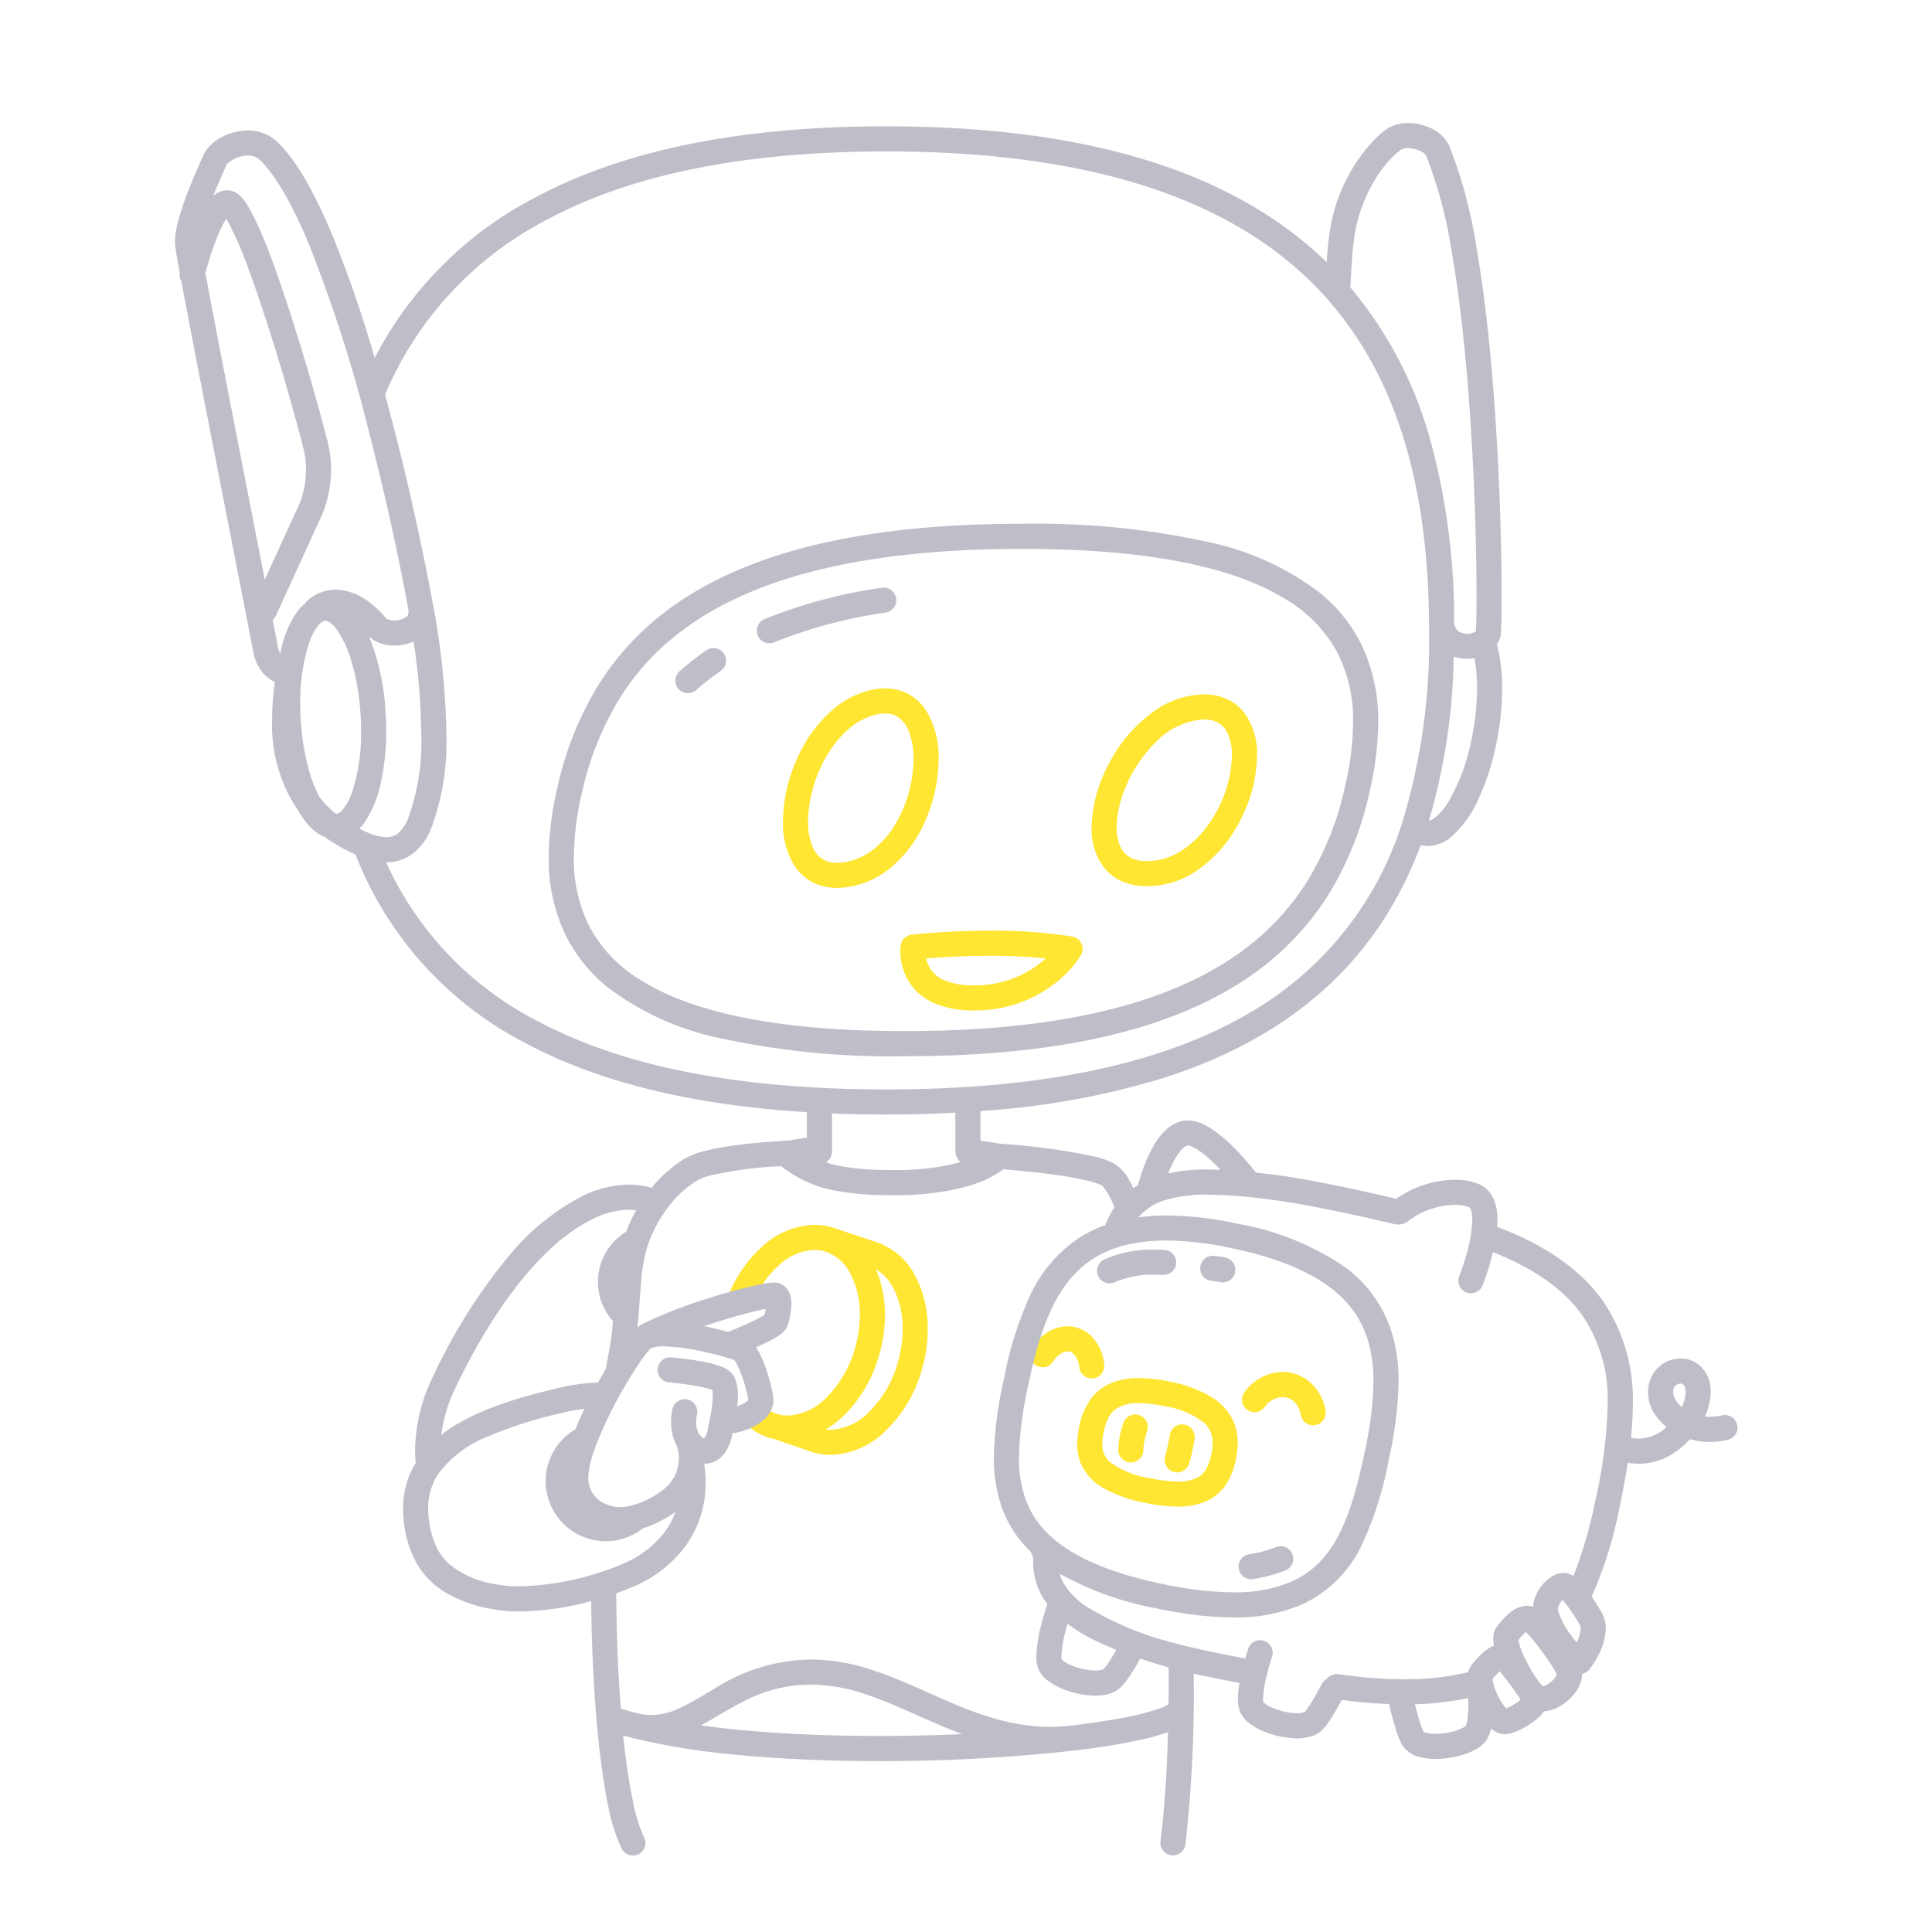 <svg xmlns="http://www.w3.org/2000/svg" width="200" height="200" fill="none"><path fill="#FFE632" d="M82.44 78.71a16.152 16.152 0 0 0-1.39 6.306 8.242 8.242 0 0 0 1.262 4.712 4.993 4.993 0 0 0 1.81 1.606 5.46 5.46 0 0 0 2.532.581c.476-.002.95-.048 1.418-.137a9.175 9.175 0 0 0 4.007-1.846 13.033 13.033 0 0 0 3.81-5.196 16.05 16.05 0 0 0 1.277-6.135 9.28 9.28 0 0 0-1.241-4.966 5.165 5.165 0 0 0-1.768-1.724 5.001 5.001 0 0 0-2.525-.65 6.628 6.628 0 0 0-1.298.135h-.001a9.115 9.115 0 0 0-3.974 1.934 14.341 14.341 0 0 0-3.92 5.38Zm5.563-3.366a6.517 6.517 0 0 1 2.84-1.398l-.255-1.275.256 1.274c.26-.053.523-.081.788-.083.43-.011.853.093 1.227.302.57.365 1 .912 1.222 1.552.341.923.506 1.901.485 2.885a13.496 13.496 0 0 1-1.886 6.722 9.496 9.496 0 0 1-2.21 2.566 6.565 6.565 0 0 1-2.876 1.333c-.31.06-.624.091-.94.093a2.858 2.858 0 0 1-1.338-.29 2.671 2.671 0 0 1-1.202-1.385 6.668 6.668 0 0 1-.465-2.624 14.02 14.02 0 0 1 2.045-6.951 10.668 10.668 0 0 1 2.309-2.721ZM128.872 73.872a4.79 4.79 0 0 0-1.778-1.469 5.596 5.596 0 0 0-2.438-.518c-.125 0-.252.003-.379.01h-.001a9.266 9.266 0 0 0-4.588 1.574 15.076 15.076 0 0 0-4.841 5.491 14.61 14.61 0 0 0-1.848 6.669 6.55 6.55 0 0 0 1.349 4.26 4.908 4.908 0 0 0 1.874 1.38 6.452 6.452 0 0 0 2.525.472 9.273 9.273 0 0 0 4.995-1.508 13.788 13.788 0 0 0 4.694-5.4 14.952 14.952 0 0 0 1.692-6.584 7.26 7.26 0 0 0-1.256-4.377Zm-3.797 11.504a10.17 10.17 0 0 1-2.733 2.666 6.668 6.668 0 0 1-3.355 1.094l-.24.005a3.867 3.867 0 0 1-1.513-.266 2.315 2.315 0 0 1-1.2-1.123 4.655 4.655 0 0 1-.435-2.123c.027-1.22.264-2.426.699-3.566a14.211 14.211 0 0 1 3.302-5.194 7.608 7.608 0 0 1 4.813-2.377l-.068-1.299.069 1.299.242-.007c.453-.012.902.078 1.315.264.506.25.905.676 1.124 1.197.308.728.456 1.513.433 2.303a12.969 12.969 0 0 1-2.453 7.127ZM111.898 98.886a1.294 1.294 0 0 0 .053-1.206 1.302 1.302 0 0 0-.962-.73 52.444 52.444 0 0 0-8.446-.607c-2.726 0-5.45.137-8.161.411a1.299 1.299 0 0 0-1.142 1.108 4.547 4.547 0 0 0-.036.609 5.908 5.908 0 0 0 1.268 3.701 5.97 5.97 0 0 0 2.41 1.75c1.25.48 2.584.71 3.923.677a13.387 13.387 0 0 0 8.42-2.811 11.3 11.3 0 0 0 2.673-2.902ZM100.805 102a7.706 7.706 0 0 1-2.934-.481 3.114 3.114 0 0 1-1.732-1.538c-.115-.241-.2-.495-.251-.757a82.1 82.1 0 0 1 6.655-.28c1.825 0 3.794.076 5.699.27a10.18 10.18 0 0 1-.968.79 10.831 10.831 0 0 1-6.469 1.996ZM90.579 128.531v-.002l-4.383-1.459c-.018-.006-.036-.001-.053-.006-.016-.005-.03-.012-.046-.016a6.377 6.377 0 0 0-1.79-.253 8.242 8.242 0 0 0-5.311 2.164 13.48 13.48 0 0 0-3.683 5.391 1.306 1.306 0 0 0 .319 1.409 1.29 1.29 0 0 0 .928.357 1.291 1.291 0 0 0 1.18-.834 10.896 10.896 0 0 1 2.952-4.352 5.67 5.67 0 0 1 3.616-1.535c.36-.001.719.05 1.065.15a4.445 4.445 0 0 1 2.592 2.187 8.887 8.887 0 0 1 1.047 4.383 12.472 12.472 0 0 1-.505 3.46 11.549 11.549 0 0 1-2.988 5.128 5.9 5.9 0 0 1-3.953 1.835 3.831 3.831 0 0 1-1.07-.15 3.933 3.933 0 0 1-1.71-1.03 1.29 1.29 0 0 0-.919-.382 1.307 1.307 0 0 0-1.201.802 1.304 1.304 0 0 0 .28 1.417 6.534 6.534 0 0 0 2.831 1.691c.17.049.342.075.514.11.026.011.044.032.07.041l3.788 1.302.062.019a6.39 6.39 0 0 0 1.786.252 8.468 8.468 0 0 0 5.75-2.556 14.111 14.111 0 0 0 3.691-6.283c.397-1.358.6-2.765.605-4.179a11.487 11.487 0 0 0-1.39-5.682 7.048 7.048 0 0 0-4.074-3.379Zm2.362 12.517a11.528 11.528 0 0 1-2.989 5.125 5.911 5.911 0 0 1-3.955 1.837 3.87 3.87 0 0 1-.504-.035 10.406 10.406 0 0 0 1.82-1.391 14.126 14.126 0 0 0 3.692-6.286c.398-1.359.602-2.767.607-4.183a11.923 11.923 0 0 0-.933-4.714 4.811 4.811 0 0 1 1.717 1.799 8.915 8.915 0 0 1 1.047 4.392 12.49 12.49 0 0 1-.502 3.456ZM156.229 171.428l-.2.11a1.3 1.3 0 0 0 1.255 2.277l.2-.11a1.3 1.3 0 0 0-1.255-2.277ZM161.739 168.074a1.287 1.287 0 0 0-.958-.268 1.298 1.298 0 0 0-.867.489v-.001a8.44 8.44 0 0 1-.5.578 1.292 1.292 0 0 0-.247 1.425 1.3 1.3 0 0 0 2.133.364c.225-.237.45-.495.66-.762a1.298 1.298 0 0 0-.221-1.825ZM135.633 143.107a4.357 4.357 0 0 0-2.873-1.082 4.946 4.946 0 0 0-3.92 2.075 1.301 1.301 0 0 0 1.209 2.076 1.306 1.306 0 0 0 .86-.501c.204-.308.478-.564.8-.746a2.341 2.341 0 0 1 1.051-.304c.428-.001.841.156 1.162.44.401.371.661.87.737 1.412a1.3 1.3 0 0 0 2.56-.457l-.001-.001a4.976 4.976 0 0 0-1.585-2.912ZM113.176 142.687a1.3 1.3 0 0 0 1.135-1.447h-.001a4.889 4.889 0 0 0-1.229-2.813 3.54 3.54 0 0 0-1.17-.834 3.543 3.543 0 0 0-1.406-.297 3.846 3.846 0 0 0-2.021.594 5.393 5.393 0 0 0-1.643 1.631 1.302 1.302 0 0 0 1.806 1.802c.142-.095.264-.218.358-.36.215-.343.501-.635.839-.857a1.26 1.26 0 0 1 .661-.21.926.926 0 0 1 .688.318c.316.378.504.847.536 1.339a1.297 1.297 0 0 0 .941 1.096c.164.046.336.059.506.038ZM125.484 144.669a12.931 12.931 0 0 0-4.362-1.634 15.526 15.526 0 0 0-3.2-.378 7.775 7.775 0 0 0-2.519.377 5.076 5.076 0 0 0-2.576 1.909 7.297 7.297 0 0 0-1.102 2.716 8.882 8.882 0 0 0-.214 1.831 5.222 5.222 0 0 0 .365 1.981 5.321 5.321 0 0 0 2.254 2.52 13.75 13.75 0 0 0 4.341 1.563c1.123.254 2.268.391 3.418.409a7.75 7.75 0 0 0 2.466-.359 4.873 4.873 0 0 0 2.518-1.86 7.208 7.208 0 0 0 1.06-2.656l-1.272-.269 1.272.269a8.329 8.329 0 0 0 .194-1.717 5.548 5.548 0 0 0-.373-2.058 5.612 5.612 0 0 0-2.27-2.644Zm-.486 7.132c-.192.46-.525.847-.952 1.106a4.19 4.19 0 0 1-2.157.456 14.168 14.168 0 0 1-2.879-.353 8.944 8.944 0 0 1-4.115-1.674 2.276 2.276 0 0 1-.61-.842 2.627 2.627 0 0 1-.174-1.004c.008-.435.061-.868.158-1.292.086-.44.223-.869.407-1.277a2.578 2.578 0 0 1 1.023-1.179 4.274 4.274 0 0 1 2.224-.485c.895.015 1.787.123 2.66.321a8.459 8.459 0 0 1 4.098 1.747c.286.262.51.585.655.944.133.352.198.726.191 1.102a5.71 5.71 0 0 1-.138 1.18c-.083.43-.214.849-.391 1.25Z"/><path fill="#FFE632" d="M117.964 146.505a1.314 1.314 0 0 0-1.403.344 1.303 1.303 0 0 0-.262.434 9.89 9.89 0 0 0-.266.888 8.37 8.37 0 0 0-.272 1.914 1.3 1.3 0 1 0 2.6.021c.015-.439.08-.875.194-1.299.049-.196.099-.363.135-.477l.042-.128.01-.029.002-.005h-.001a1.3 1.3 0 0 0-.779-1.663ZM122.586 147.471a1.297 1.297 0 0 0-1.488 1.079h-.001l-.008.049c-.12.725-.277 1.444-.47 2.153a1.299 1.299 0 0 0 2.266 1.175c.106-.134.185-.288.232-.453.226-.828.409-1.667.548-2.514a1.303 1.303 0 0 0-1.079-1.489Z"/><path fill="#BEBEC9" d="m143.633 13.309.002-.001.001-.001-.003.002ZM18.137 25.487v-.001l-.001-.003v.004ZM98.586 123.181h-.003l-.004.001.007-.001ZM100.602 122.662l-.005.001-.005.002.01-.003ZM86.036 123.177l-.007-.002-.005-.001.012.003ZM128.844 101.432a28.85 28.85 0 0 0 8.629-8.737 34.066 34.066 0 0 0 4.282-10.622l-1.267-.293 1.267.293c.577-2.38.884-4.818.914-7.267a18.01 18.01 0 0 0-1.838-8.294 16.087 16.087 0 0 0-4.239-5.174 28.826 28.826 0 0 0-11.664-5.259 83.338 83.338 0 0 0-19.132-1.858c-16.623.003-27.752 2.956-35.23 7.908a28.7 28.7 0 0 0-8.596 8.74 34.285 34.285 0 0 0-4.26 10.619 32.189 32.189 0 0 0-.904 7.204 18.052 18.052 0 0 0 1.847 8.318 16.159 16.159 0 0 0 4.248 5.188 28.865 28.865 0 0 0 11.667 5.276 82.858 82.858 0 0 0 19.103 1.865c16.551-.002 27.679-2.956 35.173-7.907Zm-62.536.014a14.355 14.355 0 0 1-5.34-5.62 15.458 15.458 0 0 1-1.562-7.134c.03-2.23.31-4.451.838-6.62a31.699 31.699 0 0 1 3.928-9.822c2.822-4.484 7.07-8.293 13.708-11.042 6.636-2.744 15.673-4.388 27.916-4.387 13.607-.008 22.287 2.05 27.394 5.275a14.277 14.277 0 0 1 5.325 5.598 15.424 15.424 0 0 1 1.554 7.112 29.917 29.917 0 0 1-.848 6.682 31.459 31.459 0 0 1-3.946 9.82c-2.838 4.484-7.11 8.295-13.753 11.045-6.64 2.744-15.664 4.387-27.851 4.386-13.573.008-22.25-2.057-27.363-5.293Z"/><path fill="#BEBEC9" d="M91.304 60.843a51.934 51.934 0 0 0-12.16 3.247 1.3 1.3 0 0 0 1 2.4 49.369 49.369 0 0 1 11.552-3.077 1.3 1.3 0 0 0-.392-2.57ZM73.133 67.316a27.661 27.661 0 0 0-2.785 2.174 1.3 1.3 0 0 0 1.73 1.942 25.014 25.014 0 0 1 2.523-1.97 1.3 1.3 0 1 0-1.468-2.146ZM22.278 20.124l.001-.001h.001l-.002.001ZM80.837 132.915l.002.001.003.001-.005-.002Z"/><path fill="#BEBEC9" d="M179.831 147.494a1.3 1.3 0 0 0-1.558-.977 5.792 5.792 0 0 1-1.298.152 4.806 4.806 0 0 1-.479-.039 6.341 6.341 0 0 0 .603-2.532 4.24 4.24 0 0 0-.066-.762 3.363 3.363 0 0 0-1.116-2.007 3.028 3.028 0 0 0-1.951-.698c-.862.004-1.69.34-2.311.938a3.482 3.482 0 0 0-1.05 2.548 4.024 4.024 0 0 0 .705 2.284c.334.502.745.95 1.216 1.326-.069.061-.134.13-.206.187a4.317 4.317 0 0 1-2.674 1.012 3.814 3.814 0 0 1-.803-.095c.113-1.135.184-2.26.184-3.368a18.109 18.109 0 0 0-3.056-10.734c-2.202-3.132-5.746-5.74-10.996-7.736.016-.231.041-.462.042-.691a5.471 5.471 0 0 0-.359-2.091 3.212 3.212 0 0 0-.614-.966 2.832 2.832 0 0 0-1.017-.694 6.507 6.507 0 0 0-2.415-.423 10.639 10.639 0 0 0-3.492.633c-.918.322-1.787.772-2.581 1.335-4.159-.974-9.175-2.053-12.672-2.49-.61-.075-1.226-.147-1.845-.216a29.576 29.576 0 0 0-2.213-2.519c-.669-.692-1.4-1.32-2.184-1.878a7.033 7.033 0 0 0-1.242-.695 3.758 3.758 0 0 0-1.436-.316 2.77 2.77 0 0 0-.69.087 3.526 3.526 0 0 0-1.294.664 6.502 6.502 0 0 0-1.499 1.806 15.626 15.626 0 0 0-1.286 2.901c-.189.558-.31.994-.376 1.242a8.407 8.407 0 0 0-.477.318c-.157-.33-.317-.644-.487-.927a4.23 4.23 0 0 0-1.705-1.731 10.406 10.406 0 0 0-1.926-.638 66.1 66.1 0 0 0-9.565-1.289l-.017-.003a59.687 59.687 0 0 0-2.129-.32v-3.078a82.875 82.875 0 0 0 18.813-3.382c11.53-3.645 19.191-9.904 23.855-17.956a40.546 40.546 0 0 0 2.908-6.193c.239.063.486.097.734.1a3.97 3.97 0 0 0 2.521-1.03 11.384 11.384 0 0 0 2.743-3.89 25.85 25.85 0 0 0 1.86-5.846 28.71 28.71 0 0 0 .571-5.563 17.712 17.712 0 0 0-.535-4.538c.176-.261.3-.553.366-.861l.001-.008c.021-.114.028-.189.037-.281.026-.308.043-.759.058-1.399.013-.636.021-1.446.021-2.404 0-4.97-.212-13.944-.984-23.005-.387-4.53-.914-9.082-1.629-13.173a48.9 48.9 0 0 0-2.797-10.464l-.002-.006a3.786 3.786 0 0 0-1.868-1.822 5.602 5.602 0 0 0-2.41-.554 3.871 3.871 0 0 0-2.124.57c-.51.345-.981.744-1.406 1.19a17.71 17.71 0 0 0-4.456 8.782 25.186 25.186 0 0 0-.353 2.778c-.029.34-.057.707-.083 1.085a39.703 39.703 0 0 0-6.635-5.184c-9.05-5.656-21.672-8.883-38.965-8.883-15.77 0-27.648 2.683-36.483 7.444a38.87 38.87 0 0 0-16.47 16.53l-.013-.046a123.044 123.044 0 0 0-4.58-13.171c-1.664-3.883-3.397-7.057-5.372-9.047a4.419 4.419 0 0 0-3.175-1.28 5.815 5.815 0 0 0-2.745.717 5.115 5.115 0 0 0-1.067.766c-.326.3-.589.66-.774 1.063-.272.616-.995 2.19-1.651 3.906-.33.861-.644 1.761-.882 2.622a9.632 9.632 0 0 0-.412 2.457c0 .15.008.3.024.448.023.202.066.466.134.868.08.466.197 1.114.339 1.884-.053.305.005.62.164.885.807 4.323 2.263 11.822 3.68 19.08.902 4.616 1.786 9.122 2.47 12.621.684 3.496 1.173 6.002 1.274 6.565.116.709.386 1.383.792 1.975a3.81 3.81 0 0 0 1.47 1.247 27.752 27.752 0 0 0-.295 3.9 15.752 15.752 0 0 0 2.424 8.985c.075.113.155.213.232.32a7.963 7.963 0 0 0 1.395 1.897c.338.334.726.61 1.151.821.069.033.147.05.218.078.415.307.846.591 1.291.853.622.364 1.263.695 1.92.992a37.148 37.148 0 0 0 17.603 19.528c7.358 3.925 16.898 6.395 29.127 7.145v2.636c-.6.085-1.193.181-1.774.294-2.442.133-4.648.334-6.474.62-.829.124-1.65.293-2.46.505a8.191 8.191 0 0 0-1.877.723 12.936 12.936 0 0 0-3.485 3.064 8.31 8.31 0 0 0-2.35-.339 11.352 11.352 0 0 0-4.99 1.268 24.741 24.741 0 0 0-7.72 6.458 57.57 57.57 0 0 0-7.521 12.034 17.78 17.78 0 0 0-1.907 7.752c0 .447.026.876.064 1.296a9.012 9.012 0 0 0-1.31 4.754c.002.48.033.959.094 1.435.139 1.231.471 2.432.985 3.56a8.39 8.39 0 0 0 3.181 3.582 14.163 14.163 0 0 0 4.6 1.735c1.052.215 2.124.319 3.198.309 2.508-.042 5-.402 7.418-1.071.053 5.36.33 10.533.806 14.885.263 2.409.586 4.567.97 6.38.275 1.513.742 2.983 1.389 4.377a1.299 1.299 0 1 0 2.306-1.2 15.831 15.831 0 0 1-1.15-3.716 66.196 66.196 0 0 1-1.002-6.812c.301.084.614.164.926.244.015.003.025.014.04.017.029.007.057.009.086.015a72.535 72.535 0 0 0 10.292 1.686c4.775.478 9.987.686 15.148.687 6.717.017 13.428-.345 20.104-1.084a69.343 69.343 0 0 0 7.275-1.189 22.077 22.077 0 0 0 2.523-.724c-.111 4.165-.361 8.016-.775 11.293a1.3 1.3 0 1 0 2.58.325c.625-5.569.914-11.171.864-16.776 0-.296-.004-.598-.005-.895 1.346.299 2.981.631 4.738.963-.1.545-.156 1.097-.166 1.652-.008.388.044.776.154 1.149a2.932 2.932 0 0 0 1.066 1.398c.694.5 1.467.876 2.288 1.113a9.083 9.083 0 0 0 2.607.421c.393.003.785-.038 1.169-.122a3.186 3.186 0 0 0 1.138-.486c.161-.116.309-.25.441-.399.213-.242.409-.499.586-.768.453-.672.921-1.499 1.305-2.196.868.113 1.651.202 2.313.259.903.081 1.767.128 2.612.159a1.26 1.26 0 0 0 .008.174c.157.638.371 1.488.608 2.268.119.392.242.765.378 1.103.068.17.138.331.22.49.089.177.198.344.323.497.413.461.953.788 1.553.941a6.205 6.205 0 0 0 1.699.213 9.797 9.797 0 0 0 2.961-.474c.45-.142.882-.334 1.29-.571a3.068 3.068 0 0 0 1.066-.997c.199-.344.344-.717.429-1.105.049.041.091.086.142.125.163.122.339.225.526.305.234.102.487.155.743.157l.048-.001c.235-.01.468-.051.692-.123a8.135 8.135 0 0 0 2.084-1.073c.331-.225.639-.483.918-.77.117-.126.223-.26.318-.403a3.667 3.667 0 0 0 1.337-.36 5.233 5.233 0 0 0 1.74-1.374c.241-.289.442-.609.599-.951.172-.373.264-.778.269-1.189v-.014c.073-.014.144-.034.214-.059.19-.073.36-.188.499-.337l.078-.092c.303-.404.574-.831.812-1.277a6.36 6.36 0 0 0 .851-2.897 3.35 3.35 0 0 0-.401-1.63l-.002-.002c-.186-.335-.58-.995-1.054-1.689a43.548 43.548 0 0 0 2.864-9.169c.333-1.58.635-3.146.874-4.696.374.069.754.104 1.135.105a6.566 6.566 0 0 0 3.031-.758 8.217 8.217 0 0 0 2.27-1.786c.659.19 1.341.287 2.027.287a8.31 8.31 0 0 0 1.879-.218 1.3 1.3 0 0 0 .977-1.557Zm-58.602-26.72a7.623 7.623 0 0 1 .92-1.566c.132-.169.284-.323.453-.456a.923.923 0 0 1 .312-.167l.033-.003c.15.012.296.05.432.115a6.193 6.193 0 0 1 1.448.953c.534.453 1.041.937 1.517 1.451-.434-.018-.868-.036-1.297-.036a19.109 19.109 0 0 0-4.11.399c.09-.228.186-.46.292-.69Zm21.267 30.013-1.272-.269c-.895 4.277-1.974 7.933-3.915 10.379a9.37 9.37 0 0 1-3.684 2.863 14.76 14.76 0 0 1-5.978 1.073 32.439 32.439 0 0 1-5.316-.488l-.01-.002a38.362 38.362 0 0 1-2.08-.387l-.005-.001c-5.761-1.22-9.386-2.966-11.533-4.979l-.004-.003a9.425 9.425 0 0 1-2.5-3.682 12.686 12.686 0 0 1-.717-4.47 37.955 37.955 0 0 1 1.015-7.644c.804-3.838 1.833-7.251 3.525-9.751a10.78 10.78 0 0 1 3.086-3.091 11.7 11.7 0 0 1 4.602-1.684l.006-.001a18.706 18.706 0 0 1 3.018-.23c2.306.032 4.602.303 6.852.809 6.002 1.266 9.632 3.222 11.737 5.52a10.162 10.162 0 0 1 2.21 3.775 14.43 14.43 0 0 1 .647 4.512 36.842 36.842 0 0 1-.956 7.482l1.272.269Zm-28.282 22.008-.007.005a.724.724 0 0 1-.224.08 2.72 2.72 0 0 1-.59.056 6.836 6.836 0 0 1-2.435-.519 3.995 3.995 0 0 1-.878-.478 1.135 1.135 0 0 1-.177-.162 1.506 1.506 0 0 1-.025-.321c.054-.923.208-1.838.46-2.728.058-.226.116-.439.17-.635a17.735 17.735 0 0 0 2.515 1.564c.774.4 1.632.772 2.529 1.134-.25.448-.509.894-.752 1.257-.125.191-.26.376-.404.553l-.142.156-.04.038Zm38.166-96.487a20.938 20.938 0 0 1-2.355 6.55 6.9 6.9 0 0 1-1.367 1.7 1.751 1.751 0 0 1-.737.412 64.004 64.004 0 0 0 2.571-16.993c.448.15.917.226 1.39.226.251-.003.501-.026.748-.07.188 1.03.278 2.075.271 3.122a26.155 26.155 0 0 1-.521 5.053Zm-12.061-52.496a16.17 16.17 0 0 1 2.411-5.823c.401-.595.854-1.154 1.354-1.67.295-.31.62-.59.971-.833l.003-.002c.217-.11.459-.159.701-.145.44.004.874.104 1.272.292.259.102.479.287.623.526a46.6 46.6 0 0 1 2.621 9.876c2.095 11.958 2.576 28.385 2.574 35.73 0 1.078-.01 1.962-.027 2.6a27.286 27.286 0 0 1-.042.971l-.036.035a1.5 1.5 0 0 1-.862.234 1.683 1.683 0 0 1-.76-.169.873.873 0 0 1-.41-.412l-.011-.022a5.811 5.811 0 0 0-.172-.316 69.959 69.959 0 0 0-2.605-19.622 41.611 41.611 0 0 0-8.135-15.306c.064-1.315.138-2.496.221-3.476.059-.828.162-1.652.309-2.468ZM23.438 17.1a.857.857 0 0 1 .183-.224c.256-.23.55-.41.87-.534.366-.15.757-.23 1.153-.236a1.802 1.802 0 0 1 1.337.52c1.532 1.514 3.236 4.492 4.819 8.226 2.6 6.472 4.74 13.12 6.406 19.893 1.801 6.968 3.196 13.598 3.977 17.86.047.253.086.493.13.741a1.25 1.25 0 0 0-.09.292l-.003.072-.086.094c-.163.131-.349.232-.549.295a2.45 2.45 0 0 1-.781.133 1.652 1.652 0 0 1-.627-.111.806.806 0 0 1-.352-.263 6.312 6.312 0 0 0-.623-.691 8.89 8.89 0 0 0-1.758-1.342 5.483 5.483 0 0 0-2.702-.786 4.394 4.394 0 0 0-2.984 1.198 1.25 1.25 0 0 0-.174.235c-.267.216-.51.46-.725.729a10.584 10.584 0 0 0-1.776 4.083c-.03.124-.05.259-.078.386a2.653 2.653 0 0 1-.248-.744 336.11 336.11 0 0 0-.53-2.753c.143-.12.257-.27.336-.438l4.383-9.596-.002-.002a12.07 12.07 0 0 0 1.327-5.528 11.74 11.74 0 0 0-.367-2.937 231.487 231.487 0 0 0-3.888-13.343c-1.235-3.799-2.296-6.697-2.947-8.158a26.04 26.04 0 0 0-1.507-3.017 4.275 4.275 0 0 0-.73-.91 2.016 2.016 0 0 0-1.224-.544l-.11-.003a1.897 1.897 0 0 0-.735.152c-.17.073-.333.165-.484.273-.082.059-.144.127-.217.189.082-.205.163-.412.245-.61.472-1.145.914-2.11 1.13-2.601Zm9.618 65.372c-.403-.766-.73-1.57-.975-2.4a23.918 23.918 0 0 1-.904-4.955l-.391.032.39-.033a27.515 27.515 0 0 1-.092-2.254 19.57 19.57 0 0 1 .905-6.27 6.254 6.254 0 0 1 .907-1.776c.164-.253.41-.445.695-.544h.005l.093-.01a.63.63 0 0 1 .277.073c.365.21.676.503.909.854a11.02 11.02 0 0 1 1.505 3.264c.475 1.615.778 3.276.903 4.955.063.769.093 1.525.093 2.259a19.56 19.56 0 0 1-.904 6.267 6.252 6.252 0 0 1-.907 1.776 1.361 1.361 0 0 1-.694.543l-.078.01a9.858 9.858 0 0 1-1.737-1.79Zm5.186 3.79-.004-.002-.028-.01a11.846 11.846 0 0 1-1.015-.472c.144-.143.28-.294.407-.452.024-.03.042-.068.066-.1.064-.074.118-.156.163-.243a11.149 11.149 0 0 0 1.546-3.739c.413-1.83.614-3.701.6-5.577 0-.805-.034-1.632-.102-2.47a23.95 23.95 0 0 0-1.654-7.277c.285.251.608.454.958.602a4.23 4.23 0 0 0 1.625.31 4.997 4.997 0 0 0 2.01-.428c.494 3.165.759 6.361.793 9.564a23.084 23.084 0 0 1-1.368 8.779 3.557 3.557 0 0 1-1.098 1.568c-.334.24-.738.364-1.149.35a4.9 4.9 0 0 1-1.75-.404ZM23.234 38.596a1836.187 1836.187 0 0 1-1.972-10.318c.055-.213.128-.48.215-.78.312-1.098.686-2.179 1.12-3.236.197-.48.428-.945.691-1.392.048-.08.095-.15.141-.217.083.137.173.295.275.49.265.503.592 1.194.991 2.089.57 1.272 1.635 4.163 2.849 7.9a228.778 228.778 0 0 1 3.843 13.191c.19.747.286 1.515.284 2.286a9.475 9.475 0 0 1-1.056 4.382l-.034.068-3.17 6.938c-.025-.131-.048-.253-.075-.386-1.136-5.808-2.75-14.039-4.102-21.015Zm16.74 50.668.018.001a4.48 4.48 0 0 0 2.677-.846 6.107 6.107 0 0 0 1.969-2.668 25.557 25.557 0 0 0 1.569-9.783 77.976 77.976 0 0 0-1.466-13.832c-.916-4.99-2.642-13.096-4.882-21.289a36.294 36.294 0 0 1 16.63-18.038c8.324-4.491 19.766-7.134 35.247-7.133 11.318 0 20.483 1.411 27.844 3.927 11.041 3.783 18.032 9.984 22.375 17.822 4.336 7.841 5.983 17.402 5.981 27.8a64.433 64.433 0 0 1-2.527 19.093 34.81 34.81 0 0 1-16.14 20.583c-8.494 4.972-20.613 7.877-37.533 7.875-15.998.002-27.708-2.597-36.113-7.086a34.418 34.418 0 0 1-15.65-16.426Zm51.763 26.112c2.488 0 4.861-.073 7.16-.195v4.054c.007.06.019.119.035.177.008.086.026.172.051.254.03.077.068.15.112.218a.932.932 0 0 0 .324.366c.014.011.026.025.042.036-.434.129-.894.247-1.388.345l-.007.001a27.062 27.062 0 0 1-5.335.495c-.278 0-.559-.004-.843-.011h.004a26.53 26.53 0 0 1-5.283-.477l-.012-.002a9.375 9.375 0 0 1-1.09-.321 1.286 1.286 0 0 0 .62-1.081v-3.972c1.814.073 3.68.113 5.61.113Zm-12.59 20.74c-.032.021-.058.04-.097.064-.711.402-1.446.763-2.2 1.079a52.29 52.29 0 0 1-1.01.429l-.306.124-.109.044c-.016.007-.027.021-.043.028a37.827 37.827 0 0 0-2.203-.544c-.095-.02-.195-.038-.292-.058a69.148 69.148 0 0 1 2.036-.653 57.443 57.443 0 0 1 3.414-.933c.358-.084.665-.148.937-.201a7.058 7.058 0 0 1-.127.621Zm-2.898 7.069a2.774 2.774 0 0 0-.259-.665 2.056 2.056 0 0 0-.568-.657 3.403 3.403 0 0 0-.823-.427 10.612 10.612 0 0 0-1.567-.424c-1.653-.336-3.516-.493-3.54-.497a1.3 1.3 0 0 0-.224 2.591h-.001l.172.016c.399.038 1.433.148 2.44.319.502.086.998.188 1.384.295.16.042.316.093.47.153l.01.004c.033.186.048.376.044.565a12.389 12.389 0 0 1-.213 1.992c-.057.323-.116.617-.165.851-.05.238-.087.397-.11.518-.051.383-.184.751-.391 1.079a1.09 1.09 0 0 1-.297-.184l-.192-.19-.036-.049-.008.005c-.007-.015-.02-.027-.028-.042-.027-.061-.053-.131-.08-.187l.002.006a2.449 2.449 0 0 1-.204-1.036c0-.197.017-.393.049-.587l.03-.159.007-.03v-.002a1.3 1.3 0 0 0-2.507-.684c-.121.478-.18.969-.178 1.462-.01.743.146 1.478.456 2.153l.003.006c.232.467.35.982.348 1.503a5.074 5.074 0 0 1-.306 1.651 4.432 4.432 0 0 1-1.646 1.919 9.205 9.205 0 0 1-2.753 1.353l-.015.004c-.045.014-.08.018-.125.03a4.97 4.97 0 0 1-.661.14c-.125.02-.25.032-.377.036h-.049a3.684 3.684 0 0 1-2.592-.94 2.957 2.957 0 0 1-.846-2.165c0-.041.003-.08.005-.121.001-.05.001-.101.005-.153a9.856 9.856 0 0 1 .543-2.331c.104-.309.221-.629.35-.956l.003-.006a43.37 43.37 0 0 1 2.955-5.983c.54-.92 1.068-1.752 1.526-2.414.315-.476.666-.927 1.051-1.348l.001-.001.085-.045a3.715 3.715 0 0 1 1.324-.176c1.5.055 2.988.266 4.442.63.732.169 1.401.349 1.922.502.26.077.483.147.655.204.105.035.183.063.24.085l.002.001c.165.218.303.456.412.707.267.594.491 1.206.67 1.833.153.504.275 1.017.368 1.536l.002.02-.02.034a1.175 1.175 0 0 1-.333.285c-.25.149-.515.27-.792.361.038-.37.066-.746.068-1.117a5.196 5.196 0 0 0-.138-1.273Zm-19.482-13.698a18.546 18.546 0 0 1 4.496-3.253 8.779 8.779 0 0 1 3.842-1.002c.253.001.505.019.755.052a15.874 15.874 0 0 0-1.043 2.232 6.059 6.059 0 0 0-1.365 9.237 27.136 27.136 0 0 1-.4 3.093l-.002.012a85.073 85.073 0 0 0-.333 1.863 52.1 52.1 0 0 0-.809 1.405 19.054 19.054 0 0 0-3.7.472c-4.286.974-8.266 2.169-11.312 4.079-.428.27-.833.56-1.222.862.238-1.745.759-3.441 1.543-5.018 3.095-6.428 6.413-11.059 9.55-14.034Zm-5.636 34.478a9.76 9.76 0 0 1-4.652-2.069 5.755 5.755 0 0 1-1.327-1.818 9.18 9.18 0 0 1-.757-2.777 8.85 8.85 0 0 1-.072-1.107 6.381 6.381 0 0 1 1.02-3.573l.045-.063.006-.008a11.629 11.629 0 0 1 5.03-3.813 44.22 44.22 0 0 1 8.359-2.603 17.588 17.588 0 0 1 1.721-.299c-.34.71-.652 1.421-.936 2.122a6.23 6.23 0 0 0-2.98 4.253 6.222 6.222 0 0 0 1.286 5.032l.004.005a6.228 6.228 0 0 0 8.684.965 11.774 11.774 0 0 0 3.29-1.656c.027-.021.052-.045.08-.066a8.254 8.254 0 0 1-1.196 2.195 10.452 10.452 0 0 1-3.98 3.078 23.79 23.79 0 0 1-2.658 1.012l-.01.003a28.592 28.592 0 0 1-8.308 1.437 12.67 12.67 0 0 1-2.65-.25Zm24.99 15.068a94.202 94.202 0 0 1-3.552-.421c1.5-.809 2.922-1.756 4.504-2.537a14.95 14.95 0 0 1 6.923-1.683c1.936.031 3.853.376 5.678 1.022 2.82.934 5.662 2.39 8.753 3.646.383.155.77.307 1.163.455-2.783.124-5.675.192-8.58.191-5.091.001-10.227-.206-14.89-.673Zm43.92-2.172c-1.474.49-2.985.858-4.519 1.1a83.659 83.659 0 0 1-4.814.691c-.664.072-1.331.108-1.998.108-4.462.003-8.326-1.628-12.244-3.372-1.957-.868-3.92-1.758-5.972-2.441a20.411 20.411 0 0 0-6.498-1.155 18.969 18.969 0 0 0-10.09 3.051c-1.258.735-2.37 1.434-3.418 1.922-.951.486-2 .751-3.068.776a6.178 6.178 0 0 1-1.271-.142 36.189 36.189 0 0 1-1.882-.527c-.288-3.663-.453-7.753-.476-11.935a26.704 26.704 0 0 0 2.04-.806l.007-.003a13.05 13.05 0 0 0 4.965-3.866 10.99 10.99 0 0 0 2.24-6.799 13.816 13.816 0 0 0-.106-1.67h.002l-.002-.015-.001-.012h-.002c-.009-.086-.028-.17-.04-.256.024.001.046.007.07.007.357 0 .709-.078 1.031-.23a2.84 2.84 0 0 0 1.213-1.157c.312-.56.528-1.169.64-1.8.086.01.174.011.261.003a8.16 8.16 0 0 0 1.757-.576c.51-.228.976-.545 1.375-.936.236-.239.43-.515.575-.819a2.6 2.6 0 0 0 .215-1.528 18.043 18.043 0 0 0-.839-3.072c-.2-.564-.449-1.109-.742-1.631a6.076 6.076 0 0 0-.188-.294l.297-.133c.555-.255 1.12-.528 1.601-.801a6.15 6.15 0 0 0 .673-.434 2.72 2.72 0 0 0 .325-.29c.159-.165.281-.361.36-.576l.001-.003c.25-.728.386-1.49.406-2.259a3.048 3.048 0 0 0-.14-.973 1.973 1.973 0 0 0-.304-.578 1.719 1.719 0 0 0-.642-.515 1.503 1.503 0 0 0-.45-.128 2.049 2.049 0 0 0-.282-.017 6.173 6.173 0 0 0-1.023.113 51.545 51.545 0 0 0-5.924 1.572 47.533 47.533 0 0 0-6.82 2.685 1.18 1.18 0 0 0-.185.149 2.78 2.78 0 0 0-.156.091c.03-.338.068-.674.093-1.013v-.005.001c.102-1.301.176-2.597.288-3.776.077-1.025.24-2.043.488-3.04l.008-.028c.05-.2.128-.425.219-.688l.002-.007a13.274 13.274 0 0 1 1.847-3.549l.007-.01a10.93 10.93 0 0 1 3.279-3.1c.403-.206.83-.365 1.27-.472a41.271 41.271 0 0 1 7.366-.976 12.4 12.4 0 0 0 3.49 1.959v.001l.017.006.017.007v-.001c.534.202 1.082.364 1.639.485 1.907.375 3.848.557 5.792.541h.004c.303.008.605.012.906.012a29.627 29.627 0 0 0 5.853-.547c.68-.132 1.353-.305 2.013-.518a11.136 11.136 0 0 0 3.288-1.618c2.39.196 4.557.438 6.3.716a30.08 30.08 0 0 1 2.402.468c.49.109.97.264 1.432.462.07.043.132.097.185.16a7.403 7.403 0 0 1 1.155 2.144 8.784 8.784 0 0 0-.937 1.824c-.958.338-1.873.786-2.728 1.334a14.57 14.57 0 0 0-5.172 6.196 37.495 37.495 0 0 0-2.568 8.29 40.218 40.218 0 0 0-1.072 8.181 15.284 15.284 0 0 0 .881 5.381 12.038 12.038 0 0 0 2.947 4.45c.085.212.173.424.264.635-.008.147-.022.295-.022.44a6.996 6.996 0 0 0 1.092 3.782c.125.198.261.39.403.578a1.232 1.232 0 0 0-.103.18c-.006.018-.263.797-.525 1.817-.309 1.1-.49 2.232-.54 3.373-.008.388.044.776.154 1.149a2.932 2.932 0 0 0 1.066 1.398 7.436 7.436 0 0 0 2.287 1.112 9.049 9.049 0 0 0 2.607.421 5.23 5.23 0 0 0 1.17-.121 3.205 3.205 0 0 0 1.138-.487c.258-.189.49-.411.691-.661a16.737 16.737 0 0 0 1.621-2.548c.004-.008.003-.016.007-.023.938.314 1.912.62 2.952.915.003.515.008 1.032.008 1.542 0 .769-.004 1.53-.012 2.284a5.355 5.355 0 0 1-.927.425Zm31.878 1.032a2.667 2.667 0 0 1-.196.776 1.26 1.26 0 0 1-.302.203c-.4.198-.824.344-1.262.436a7.233 7.233 0 0 1-1.544.178 3.653 3.653 0 0 1-.982-.113 1.068 1.068 0 0 1-.244-.096l-.03-.019a3.609 3.609 0 0 1-.178-.414c-.234-.621-.499-1.606-.706-2.427a29.147 29.147 0 0 0 5.515-.636c.008.21.013.434.013.664.004.484-.024.968-.084 1.448Zm4.351-1.197a4.211 4.211 0 0 1-.348.156 2.192 2.192 0 0 1-.171-.189 6.811 6.811 0 0 1-.79-1.343 5.251 5.251 0 0 1-.435-1.367l-.003-.024-.01-.125c.225-.284.474-.548.744-.788.12.146.245.298.377.462.308.397.646.84.962 1.271l.135.198v-.001c.104.16.22.324.347.489l-.002.001.086.124c.093.144.177.283.247.406-.03.025-.051.046-.084.072a6.767 6.767 0 0 1-1.055.658Zm4.048-2.401c-.178.126-.38.216-.593.265a5.165 5.165 0 0 1-.441-.504l-.067-.096-.002-.003-.001-.001-.003-.005-.046-.062a4.856 4.856 0 0 1-.269-.381l-.015-.023-.13-.191a15.302 15.302 0 0 1-.728-1.301l-.011-.022a11.31 11.31 0 0 1-.628-1.436 4.019 4.019 0 0 1-.198-.763c.201-.267.426-.515.672-.74.041-.036.077-.062.113-.089.135.138.285.3.452.495.281.325.592.713.898 1.115l.002.002c.512.67 1.019 1.395 1.383 1.98.182.291.328.549.414.726l.038.085a.945.945 0 0 1-.105.214 2.599 2.599 0 0 1-.735.735Zm1.329-8.55a2 2 0 0 1 .118-.125c.037.039.073.079.111.124a18.38 18.38 0 0 1 1.677 2.489.753.753 0 0 1 .078.373c-.04.494-.181.974-.415 1.411a11.89 11.89 0 0 1-1.005-1.338 7.162 7.162 0 0 1-.916-1.931l-.001-.004-.018-.146c.029-.317.159-.617.371-.853Zm1.23-2.591-.005-.004a1.894 1.894 0 0 0-1.027-.324c-.016 0-.063.001-.127.006l-.001-.001-.013.002-.045.004.001.004a2.557 2.557 0 0 0-1.136.44 4.35 4.35 0 0 0-1.249 1.321 3.917 3.917 0 0 0-.577 1.74 2.061 2.061 0 0 0-.627-.11 2.47 2.47 0 0 0-1.11.282 4.552 4.552 0 0 0-1.139.864 9.26 9.26 0 0 0-.851 1.003l-.001-.001-.002.005-.006.006.001.001c-.149.201-.256.43-.315.673a2.487 2.487 0 0 0-.07.601c.008.233.035.464.082.692-.103.042-.212.081-.303.128-.407.23-.781.514-1.111.845a9.97 9.97 0 0 0-.897 1.007l-.004.006c-.168.225-.29.481-.357.754-1.877.456-3.8.7-5.731.728h-.003c-.295.008-.595.011-.898.012a44.19 44.19 0 0 1-3.914-.187h-.003a58.353 58.353 0 0 1-2.914-.343 1.275 1.275 0 0 0-1.166.477c-.2.111-.365.275-.479.473a44.125 44.125 0 0 1-1.096 1.93c-.19.31-.374.59-.522.79a3.567 3.567 0 0 1-.179.223l-.023.024a1.844 1.844 0 0 1-.798.128 6.868 6.868 0 0 1-2.436-.519 4.087 4.087 0 0 1-.878-.479 1.135 1.135 0 0 1-.177-.162 1.505 1.505 0 0 1-.024-.321c.054-.923.208-1.838.459-2.727.119-.466.239-.882.329-1.18l.107-.349.039-.118a1.303 1.303 0 0 0-.827-1.642 1.3 1.3 0 0 0-1.642.826c-.004.013-.136.412-.304 1.004-2.555-.481-4.875-.969-6.325-1.331-.311-.08-.579-.148-.756-.203l-.029-.008a32.547 32.547 0 0 1-9.326-3.833 7.768 7.768 0 0 1-2.226-2.187 4.5 4.5 0 0 1-.534-1.205 32.841 32.841 0 0 0 9.981 3.577c.766.166 1.506.3 2.212.413 1.896.332 3.817.507 5.742.524a17.345 17.345 0 0 0 7.022-1.292 12.685 12.685 0 0 0 6.254-6.105 35.954 35.954 0 0 0 2.845-8.981 39.329 39.329 0 0 0 1.012-8.02 17.02 17.02 0 0 0-.776-5.322 13.246 13.246 0 0 0-5.039-6.728 28.433 28.433 0 0 0-10.841-4.301 35.962 35.962 0 0 0-7.39-.865c-.968.002-1.935.068-2.893.199.022-.026.042-.056.064-.082a6.08 6.08 0 0 1 2.911-1.758 14.92 14.92 0 0 1 4.231-.514c2.175.044 4.346.219 6.5.522 3.433.425 8.725 1.569 12.93 2.564.085.012.17.015.255.009.028.003.054.001.082.003.321-.008.633-.111.896-.297a7.452 7.452 0 0 1 2.278-1.254 8.079 8.079 0 0 1 2.624-.484c.494-.012.985.068 1.449.237l.085.057a.89.89 0 0 1 .174.375c.07.297.103.601.096.906a14.75 14.75 0 0 1-.671 3.765c-.172.59-.346 1.106-.475 1.47-.064.182-.118.326-.154.423l-.042.109-.013.032a1.3 1.3 0 0 0 2.417.96 27.748 27.748 0 0 0 1.073-3.441c4.62 1.839 7.523 4.089 9.293 6.604a15.505 15.505 0 0 1 2.583 9.238 50.135 50.135 0 0 1-1.333 10.115 44.689 44.689 0 0 1-2.217 7.577Zm10.58-19.712a.757.757 0 0 1 .509-.212.426.426 0 0 1 .283.092c.13.129.21.3.226.482.017.097.025.195.025.293a3.802 3.802 0 0 1-.36 1.466c-.013.028-.032.058-.045.087a3.246 3.246 0 0 1-.603-.663 1.686 1.686 0 0 1-.271-.648l-.016-.223a.884.884 0 0 1 .252-.674Z"/><path fill="#BEBEC9" d="M126.849 130.181a7.673 7.673 0 0 0-.65-.115c-.158-.018-.216-.02-.476-.056a1.294 1.294 0 0 0-.964.25 1.303 1.303 0 0 0-.505.859 1.293 1.293 0 0 0 .253.964 1.291 1.291 0 0 0 .86.503c.298.041.455.054.524.062.063.008.13.017.427.079a1.31 1.31 0 0 0 .978-.186 1.298 1.298 0 0 0 .564-1.329 1.292 1.292 0 0 0-.545-.832 1.303 1.303 0 0 0-.466-.199ZM120.529 129.384a19.583 19.583 0 0 0-.966-.024 12.219 12.219 0 0 0-5.262 1.022 1.299 1.299 0 0 0 1.135 2.339 9.72 9.72 0 0 1 4.127-.761c.275 0 .553.007.835.021a1.302 1.302 0 0 0 1.358-1.233 1.3 1.3 0 0 0-1.227-1.364ZM132.099 160.153c-.896.349-1.828.598-2.778.743a1.303 1.303 0 0 0-1.092 1.48 1.292 1.292 0 0 0 .514.852 1.293 1.293 0 0 0 .966.239 15.661 15.661 0 0 0 3.349-.897 1.304 1.304 0 0 0 .729-1.688 1.3 1.3 0 0 0-1.688-.729ZM121.911 166.911l-.006-.001-.003-.001.009.002ZM119.696 166.498l-.003-.001h-.002l.005.001Z"/></svg>